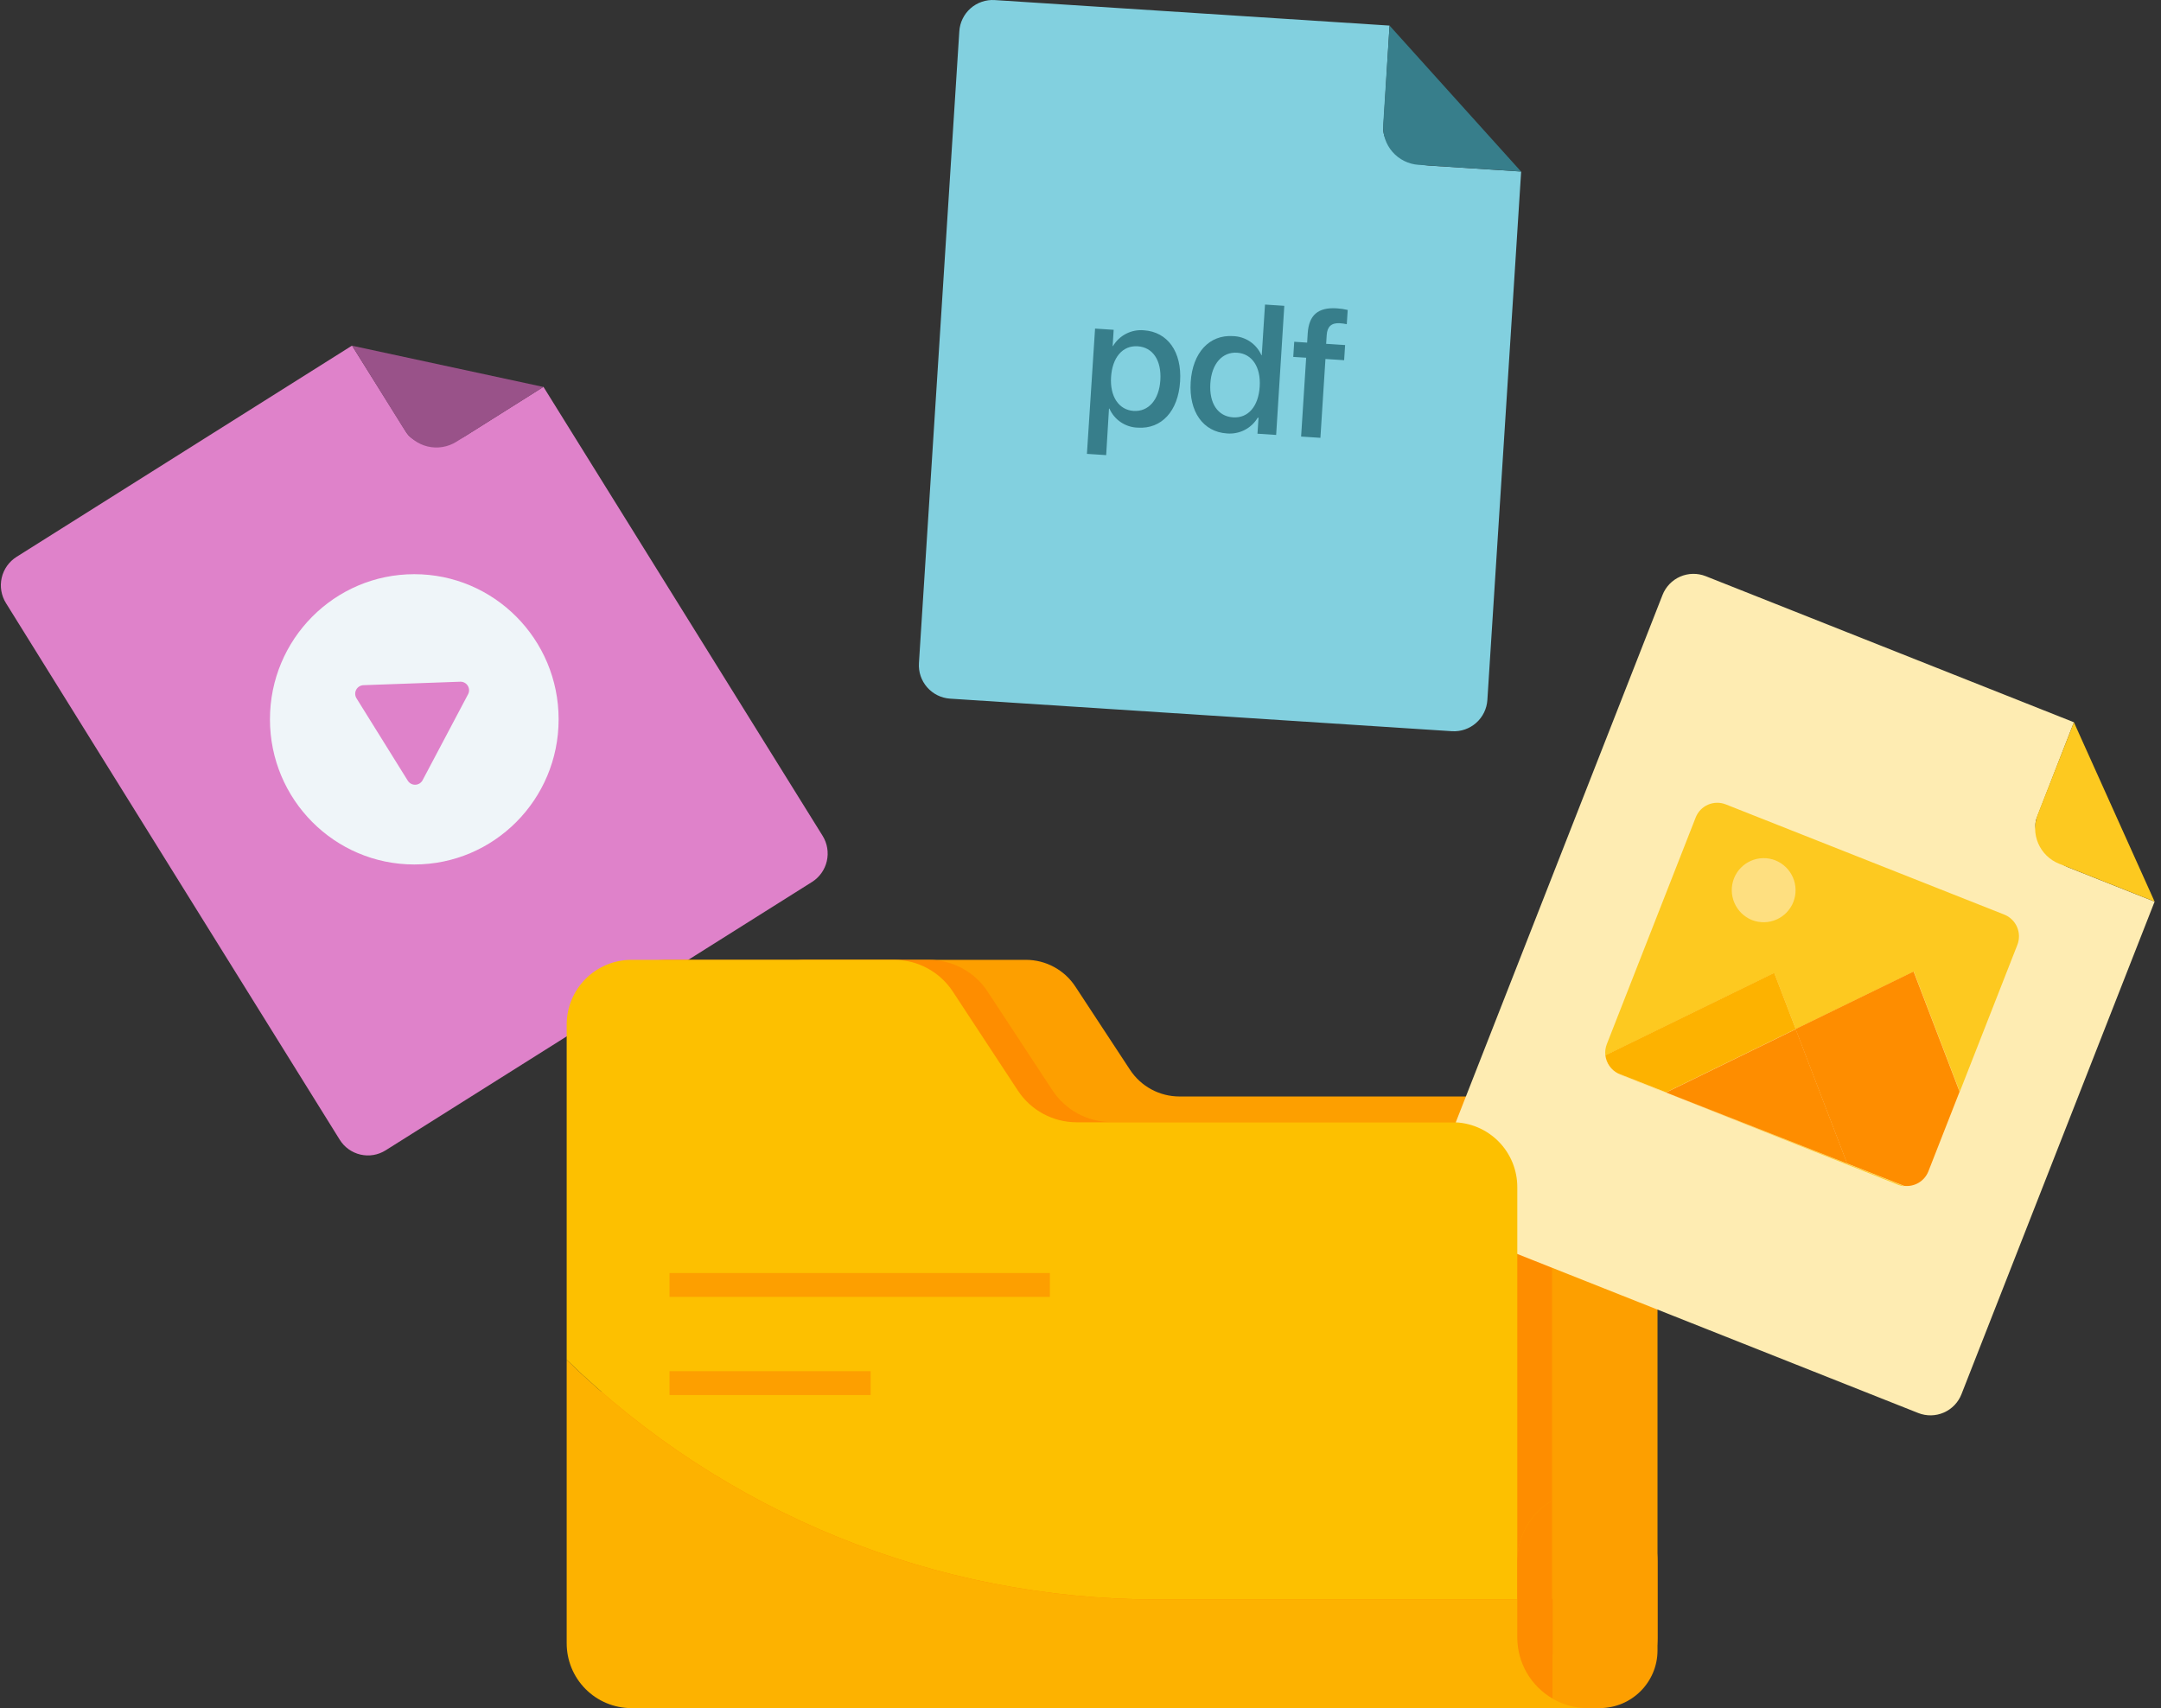 <svg width="253" height="200" viewBox="0 0 253 200" fill="none" xmlns="http://www.w3.org/2000/svg">
<rect x="0" y="0" width="253" height="200" fill="#333333" stroke="none"/>
<path d="M227.303 128.766H224.191V137.329H227.303V128.766Z" fill="#D4E3ED"/>
<path d="M227.303 133.551H224.191V134.342H227.303V133.551Z" fill="#EFF5F9"/>
<path d="M47.578 50.627L41.216 40.462L1.935 65.199C1.056 65.755 0.432 66.635 0.2 67.648C-0.032 68.662 0.146 69.726 0.696 70.608L39.772 133.436C40.042 133.872 40.396 134.25 40.813 134.549C41.23 134.848 41.702 135.061 42.201 135.177C42.701 135.292 43.218 135.308 43.724 135.223C44.23 135.137 44.714 134.953 45.148 134.68L95.066 103.261C95.945 102.706 96.569 101.826 96.801 100.812C97.033 99.799 96.855 98.735 96.305 97.852L63.624 45.289L54.417 51.084C52.539 52.266 48.755 52.519 47.578 50.627Z" fill="#DF82CA"/>
<path d="M47.33 50.293C47.636 50.789 48.036 51.219 48.508 51.56C48.981 51.9 49.516 52.144 50.083 52.277C50.65 52.41 51.237 52.429 51.812 52.334C52.386 52.239 52.936 52.031 53.43 51.723L63.623 45.304L41.226 40.477L47.33 50.293Z" fill="#995289"/>
<path d="M48.503 101.212C57.836 101.212 65.401 93.604 65.401 84.218C65.401 74.833 57.836 67.225 48.503 67.225C39.17 67.225 31.605 74.833 31.605 84.218C31.605 93.604 39.17 101.212 48.503 101.212Z" fill="#EFF5F9"/>
<path d="M53.869 79.815L42.546 80.22C42.371 80.227 42.201 80.281 42.052 80.375C41.904 80.469 41.783 80.6 41.701 80.755C41.619 80.91 41.58 81.084 41.586 81.259C41.592 81.434 41.644 81.605 41.736 81.754L47.745 91.409C47.839 91.557 47.969 91.678 48.124 91.76C48.279 91.842 48.453 91.882 48.628 91.876C48.803 91.87 48.974 91.818 49.122 91.725C49.271 91.632 49.392 91.502 49.475 91.347L54.798 81.287C54.882 81.131 54.922 80.956 54.916 80.779C54.91 80.602 54.857 80.43 54.762 80.28C54.668 80.13 54.535 80.008 54.379 79.927C54.221 79.845 54.046 79.806 53.869 79.815Z" fill="#DF82CA"/>
<path d="M105.946 112.377H120.109C121.258 112.378 122.388 112.664 123.399 113.211C124.41 113.758 125.269 114.547 125.899 115.508L132.294 125.244C132.923 126.205 133.782 126.995 134.793 127.541C135.804 128.088 136.935 128.374 138.084 128.375H185.848L181.512 175.291L188.417 186.089H94.213C93.374 186.087 92.544 185.919 91.771 185.596C90.997 185.273 90.294 184.8 89.703 184.205C89.112 183.611 88.644 182.905 88.325 182.13C88.007 181.354 87.844 180.523 87.846 179.684V118.796C87.841 117.956 88.002 117.123 88.32 116.346C88.637 115.568 89.105 114.861 89.697 114.264C90.288 113.668 90.992 113.194 91.767 112.87C92.542 112.547 93.373 112.379 94.213 112.377H105.946Z" fill="#FD9F00"/>
<path d="M187.292 128.395H184.399C180.665 128.395 177.637 131.422 177.637 135.157V193.219C177.637 196.954 180.665 199.981 184.399 199.981H187.292C191.027 199.981 194.054 196.954 194.054 193.219V135.157C194.054 131.422 191.027 128.395 187.292 128.395Z" fill="#FD9F00"/>
<path d="M181.66 128.395H178.767C175.032 128.395 172.005 131.422 172.005 135.157V193.219C172.005 196.954 175.032 199.981 178.767 199.981H181.66C185.394 199.981 188.422 196.954 188.422 193.219V135.157C188.422 131.422 185.394 128.395 181.66 128.395Z" fill="#FD9F00"/>
<path d="M177.637 191.727V182.796C177.64 181.36 178.017 179.949 178.731 178.702C179.444 177.456 180.47 176.416 181.707 175.686V138.992C181.712 137.995 181.52 137.006 181.143 136.083C180.765 135.159 180.209 134.319 179.507 133.611C178.804 132.903 177.969 132.34 177.049 131.955C176.129 131.57 175.142 131.37 174.144 131.367H130.092C128.726 131.366 127.382 131.025 126.181 130.376C124.98 129.726 123.959 128.788 123.211 127.645L115.615 116.08C114.865 114.943 113.846 114.01 112.647 113.363C111.449 112.717 110.109 112.378 108.748 112.377H77.977C76.979 112.379 75.992 112.579 75.071 112.964C74.151 113.348 73.316 113.911 72.613 114.62C71.91 115.328 71.355 116.168 70.977 117.091C70.6 118.015 70.409 119.004 70.414 120.002V192.375C70.409 193.372 70.601 194.361 70.978 195.284C71.356 196.208 71.912 197.047 72.614 197.756C73.317 198.464 74.152 199.027 75.072 199.412C75.992 199.797 76.98 199.996 77.977 200H181.778V198.899C180.519 198.172 179.473 197.127 178.746 195.868C178.019 194.609 177.637 193.181 177.637 191.727Z" fill="#FE8D00"/>
<path d="M238.454 95.746L242.805 84.562L199.697 67.458C199.219 67.27 198.709 67.177 198.196 67.186C197.683 67.195 197.177 67.306 196.706 67.511C196.236 67.717 195.811 68.013 195.456 68.384C195.1 68.754 194.822 69.191 194.636 69.669L167.606 138.616C167.224 139.583 167.241 140.661 167.653 141.615C168.065 142.569 168.838 143.321 169.803 143.706L224.582 165.436C225.059 165.624 225.569 165.716 226.082 165.707C226.595 165.698 227.101 165.587 227.572 165.382C228.042 165.176 228.467 164.88 228.822 164.51C229.178 164.14 229.457 163.703 229.643 163.225L252.25 105.563L242.152 101.555C240.089 100.736 237.639 97.819 238.454 95.746Z" fill="#FEECB2"/>
<path d="M238.573 95.35C238.142 96.447 238.161 97.669 238.628 98.75C239.095 99.832 239.972 100.684 241.066 101.122L252.25 105.558L242.805 84.561L238.573 95.35Z" fill="#FDC920"/>
<path d="M210.238 120.479L224.058 113.746L229.443 127.818L236.181 110.629C236.447 109.955 236.436 109.203 236.149 108.538C235.862 107.873 235.324 107.348 234.651 107.079L202.051 94.179C201.718 94.046 201.362 93.981 201.004 93.987C200.646 93.992 200.293 94.069 199.964 94.212C199.636 94.355 199.339 94.562 199.091 94.82C198.843 95.079 198.649 95.384 198.52 95.718L188.121 122.242C187.955 122.665 187.896 123.121 187.95 123.572L207.717 113.922L210.238 120.479Z" fill="#FDC920"/>
<path d="M189.437 125.721L189.651 125.821L195.022 127.951H195.06L189.437 125.721Z" fill="#FDC920"/>
<path d="M195.021 127.927L222.228 138.716C222.459 138.809 222.703 138.868 222.952 138.892L195.021 127.927Z" fill="#FDC920"/>
<path d="M210.238 120.479L207.717 113.902L187.95 123.552C188.003 124.002 188.166 124.432 188.426 124.803C188.685 125.173 189.033 125.474 189.437 125.678L195.06 127.889L210.238 120.479Z" fill="#FDB200"/>
<path d="M225.759 137.158L229.419 127.818L224.034 113.745L210.214 120.479L216.243 136.205L195.036 127.88H194.998L222.928 138.84C223.519 138.908 224.116 138.781 224.628 138.477C225.139 138.173 225.537 137.71 225.759 137.158Z" fill="#FE8D00"/>
<path d="M216.266 136.234L210.238 120.498L195.06 127.908L216.266 136.234Z" fill="#FE8D00"/>
<path d="M205.12 107.721C204.197 107.351 203.457 106.631 203.06 105.718C202.664 104.805 202.644 103.773 203.004 102.846C203.184 102.388 203.452 101.971 203.793 101.617C204.133 101.263 204.541 100.979 204.991 100.783C205.442 100.586 205.927 100.48 206.418 100.471C206.91 100.462 207.398 100.55 207.855 100.73C208.778 101.101 209.516 101.822 209.91 102.735C210.304 103.648 210.321 104.68 209.957 105.605C209.595 106.526 208.882 107.265 207.976 107.662C207.069 108.058 206.042 108.08 205.12 107.721Z" fill="#FEDF80"/>
<path d="M177.709 187.261L177.638 187.152V139.021C177.643 138.023 177.452 137.034 177.075 136.11C176.697 135.187 176.141 134.347 175.439 133.638C174.736 132.93 173.901 132.367 172.98 131.983C172.06 131.598 171.072 131.398 170.075 131.396H126.042C124.676 131.395 123.331 131.053 122.13 130.403C120.929 129.752 119.908 128.813 119.16 127.669L111.56 116.104C110.812 114.96 109.792 114.021 108.59 113.37C107.389 112.719 106.044 112.378 104.678 112.377H73.908C72.91 112.379 71.923 112.579 71.002 112.964C70.082 113.348 69.246 113.911 68.544 114.62C67.841 115.328 67.285 116.168 66.908 117.091C66.531 118.015 66.339 119.004 66.345 120.002V159.202C84.822 177.182 109.582 187.249 135.363 187.261H177.709Z" fill="#FDC000"/>
<path d="M73.908 199.986H185.848L177.709 187.262H135.363C109.582 187.249 84.822 177.183 66.345 159.203V192.376C66.342 193.372 66.535 194.359 66.913 195.281C67.291 196.202 67.848 197.04 68.55 197.747C69.252 198.454 70.087 199.015 71.006 199.399C71.925 199.784 72.911 199.983 73.908 199.986Z" fill="#FDB200"/>
<path d="M185.848 174.543C184.39 174.545 182.959 174.94 181.707 175.687V187.152L181.779 187.262V198.885C183.014 199.605 184.418 199.984 185.848 199.986C188.029 199.972 190.117 199.096 191.654 197.548C193.191 196.001 194.054 193.908 194.054 191.727V182.797C194.054 180.616 193.191 178.524 191.654 176.977C190.116 175.431 188.029 174.556 185.848 174.543Z" fill="#FD9F00"/>
<path d="M181.707 187.152V175.687C180.47 176.417 179.444 177.456 178.731 178.703C178.017 179.949 177.64 181.36 177.637 182.797V191.727C177.641 193.177 178.026 194.6 178.752 195.855C179.479 197.109 180.523 198.151 181.778 198.875V187.262L181.707 187.152Z" fill="#FE8D00"/>
<path d="M122.915 149.048H78.382V151.84H122.915V149.048Z" fill="#FD9F00"/>
<path d="M101.928 160.537H78.382V163.33H101.928V160.537Z" fill="#FD9F00"/>
<path d="M161.949 14.986L162.683 2.996L116.458 0.008C115.946 -0.025 115.432 0.045 114.946 0.211C114.46 0.378 114.012 0.638 113.626 0.978C113.241 1.318 112.927 1.731 112.702 2.192C112.476 2.654 112.344 3.155 112.312 3.668L107.585 77.628C107.516 78.663 107.86 79.684 108.543 80.466C109.225 81.248 110.19 81.727 111.226 81.797L169.993 85.61C171.028 85.672 172.046 85.322 172.822 84.634C173.599 83.947 174.071 82.98 174.135 81.945L178.09 20.085L167.253 19.384C165.023 19.232 161.806 17.211 161.949 14.986Z" fill="#82D0DF"/>
<path d="M161.94 14.571C161.863 15.746 162.255 16.903 163.029 17.789C163.804 18.675 164.898 19.218 166.072 19.299L178.071 20.076L162.684 2.996L161.94 14.571Z" fill="#377E8B"/>
<path d="M138.16 44.665C137.941 48.153 135.973 50.245 133.223 50.069C132.513 50.053 131.823 49.835 131.232 49.441C130.641 49.047 130.175 48.493 129.887 47.843H129.835L129.506 53.286L127.252 53.138L128.205 38.47L130.383 38.613L130.264 40.519H130.302C130.67 39.9 131.205 39.398 131.846 39.071C132.487 38.744 133.207 38.605 133.924 38.67C136.692 38.856 138.384 41.176 138.16 44.665ZM135.849 44.512C135.997 42.211 134.977 40.657 133.195 40.543C131.412 40.428 130.226 41.867 130.078 44.141C129.93 46.414 130.983 47.996 132.713 48.11C134.443 48.225 135.701 46.828 135.849 44.512Z" fill="#377E8B"/>
<path d="M139.399 44.741C139.623 41.267 141.596 39.175 144.345 39.351C145.056 39.368 145.748 39.588 146.339 39.983C146.93 40.379 147.395 40.935 147.681 41.586H147.719L148.101 35.658L150.36 35.806L149.406 50.922L147.219 50.779L147.343 48.906H147.248C146.879 49.523 146.343 50.023 145.702 50.349C145.061 50.674 144.342 50.812 143.626 50.746C140.867 50.56 139.18 48.22 139.399 44.741ZM141.701 44.894C141.553 47.219 142.573 48.744 144.355 48.863C146.137 48.982 147.333 47.572 147.481 45.265C147.629 42.959 146.571 41.41 144.841 41.296C143.111 41.181 141.848 42.578 141.701 44.894Z" fill="#377E8B"/>
<path d="M152.919 41.881L151.408 41.786L151.523 40.013L153.033 40.113L153.1 39.032C153.238 36.897 154.301 35.953 156.531 36.101C156.953 36.129 157.372 36.191 157.784 36.287L157.675 37.959C157.407 37.899 157.134 37.861 156.86 37.845C155.878 37.783 155.387 38.245 155.325 39.218L155.259 40.256L157.479 40.399L157.365 42.172L155.178 42.029L154.587 51.26L152.328 51.112L152.919 41.881Z" fill="#377E8B"/>
</svg>
